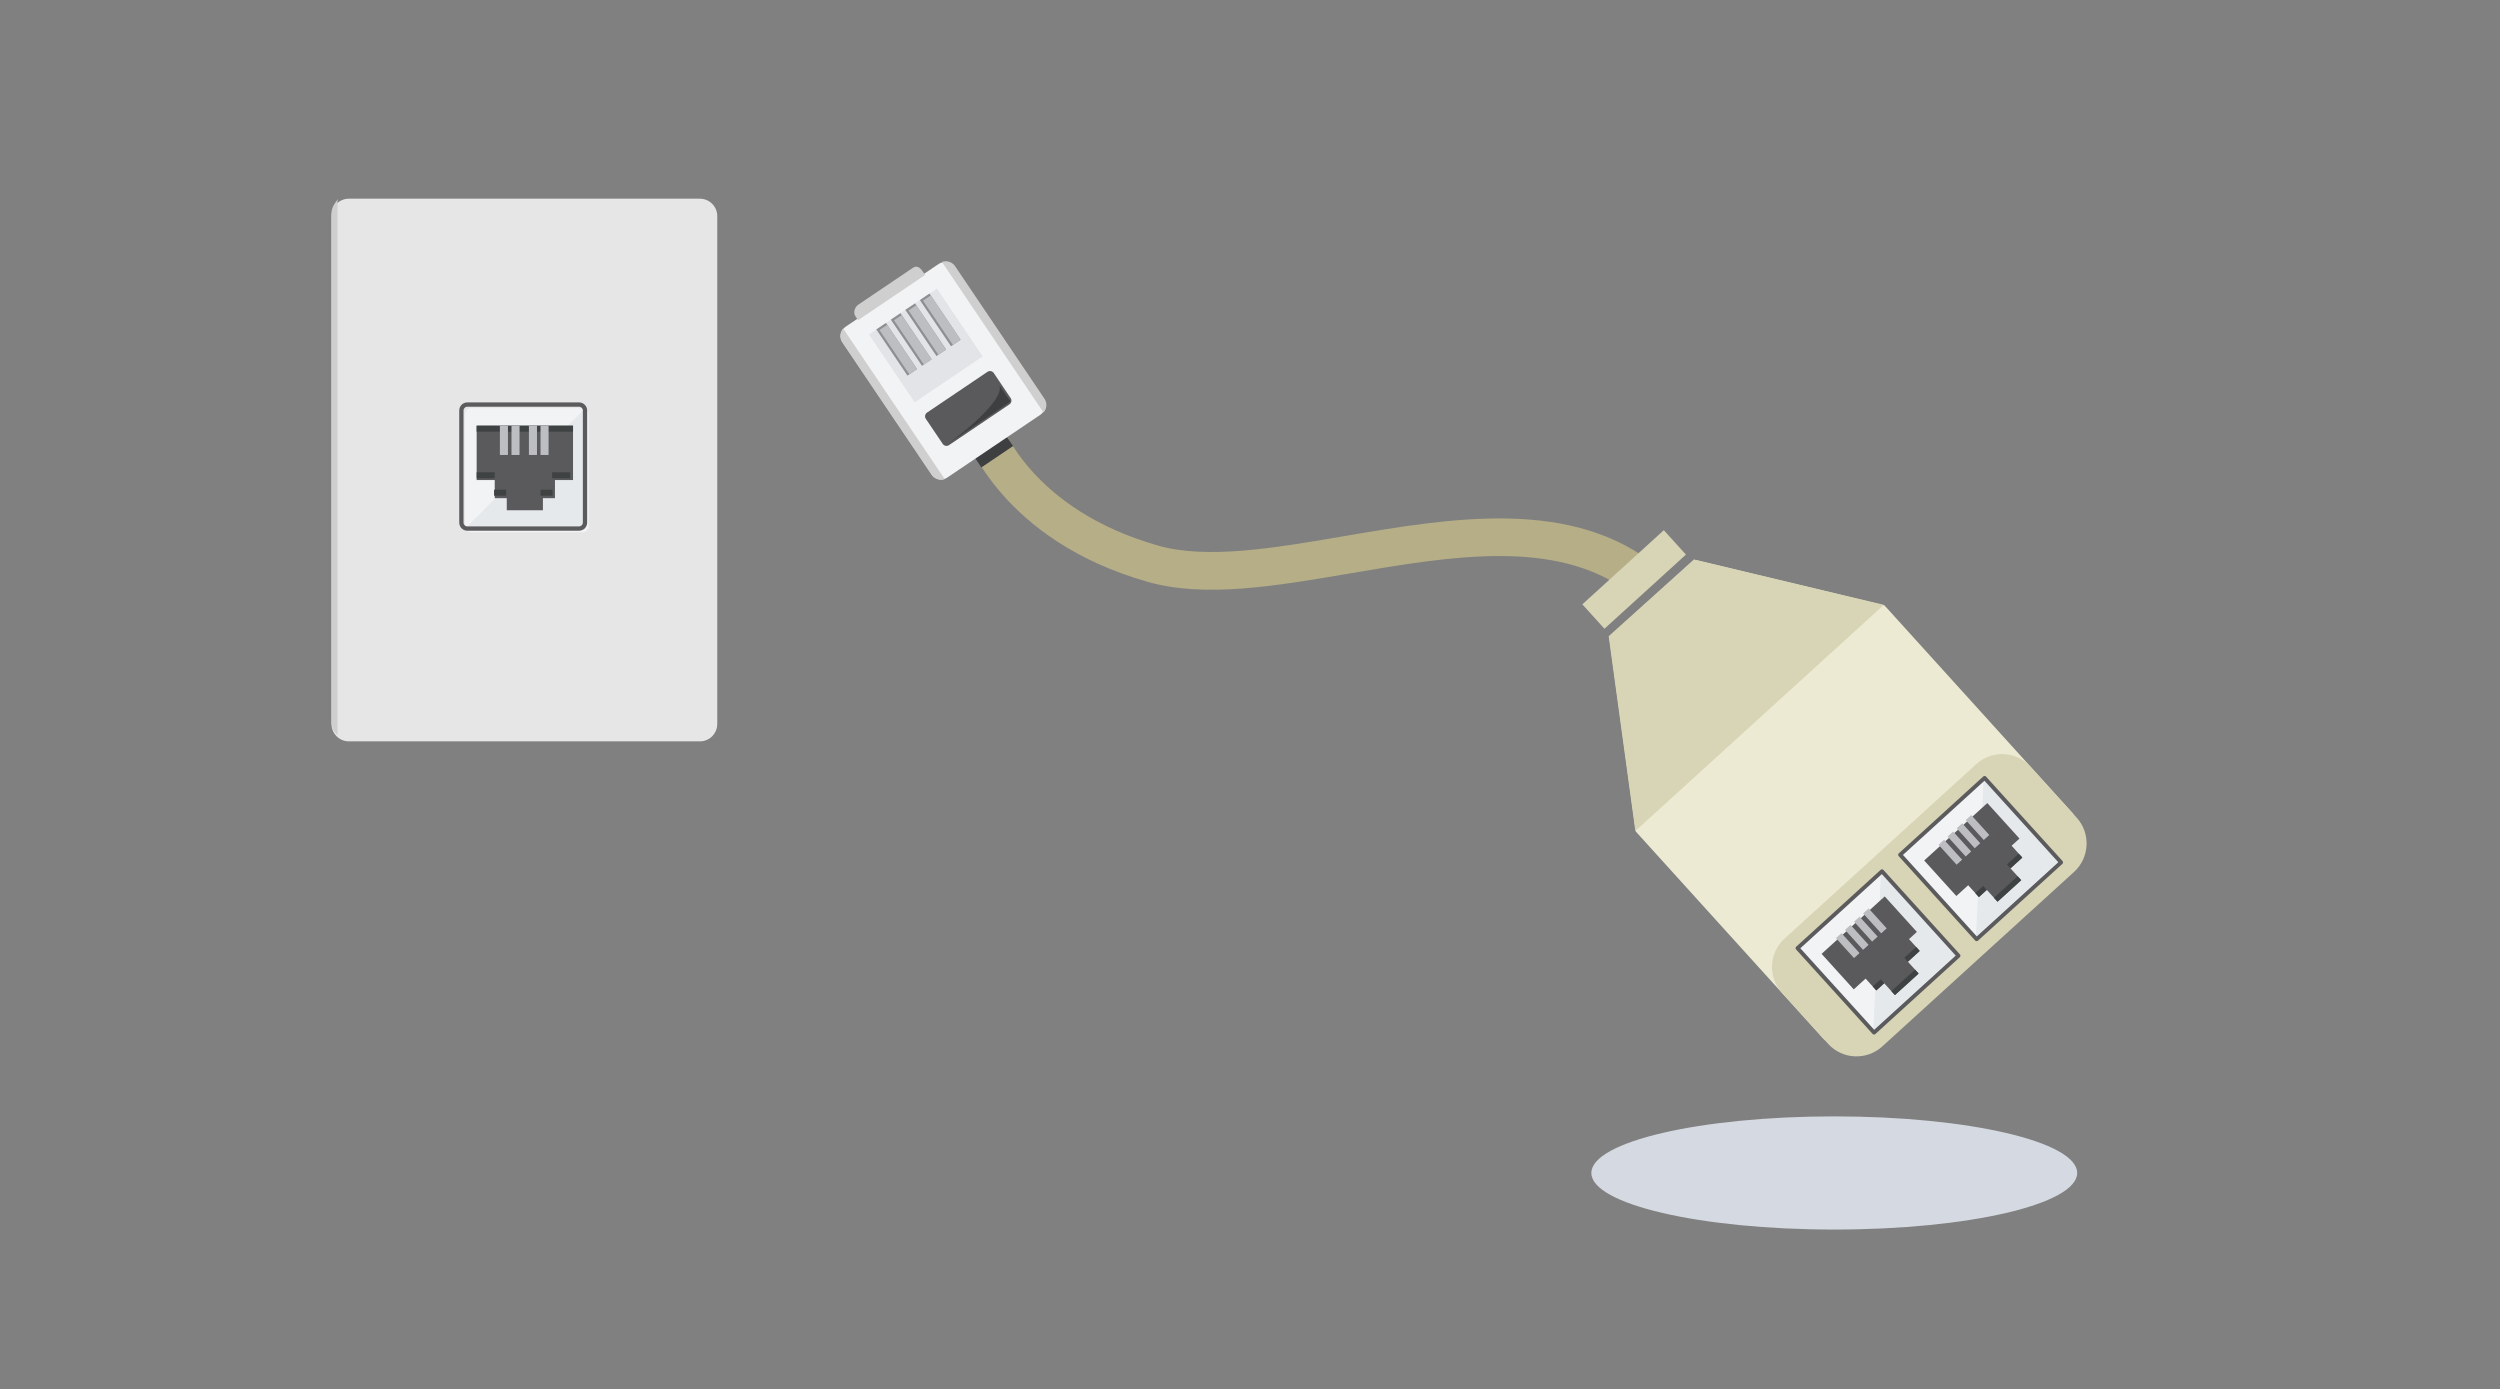<?xml version="1.0" encoding="UTF-8"?>
<svg width="592px" height="329px" viewBox="0 0 592 329" version="1.1" xmlns="http://www.w3.org/2000/svg" xmlns:xlink="http://www.w3.org/1999/xlink">
    <rect x="0" y="0" width="592" height="329" fill="#808080" stroke="none"/>
    <title>microfiltro-00</title>
    <g id="Page-1" stroke="none" stroke-width="1" fill="none" fill-rule="evenodd">
        <g id="microfiltro-00" transform="translate(78.5, 38)">
            <g id="Group-2" transform="translate(0, 9.051)">
                <path d="M87.247,128.504 L4.098,128.504 C1.844,128.504 0,126.654 0,124.394 L0,4.11 C0,1.85 1.844,0 4.098,0 L87.247,0 C89.501,0 91.345,1.85 91.345,4.11 L91.345,124.394 C91.345,126.654 89.501,128.504 87.247,128.504 Z" id="Fill-1" fill="#E6E6E6"></path>
                <path d="M1.426,0 C1.426,0.558 0,1.571 0,3.421 L0,123.935 C0,123.935 0,125.948 1.426,126.98 L1.426,0 Z" id="Fill-3" fill="#CFCFCF"></path>
                <path d="M59.493,78.978 L33.026,78.978 C32.254,78.978 31.622,78.344 31.622,77.57 L31.622,51.024 C31.622,50.25 32.254,49.616 33.026,49.616 L59.493,49.616 C60.265,49.616 60.897,50.25 60.897,51.024 L60.897,77.57 C60.897,78.344 60.265,78.978 59.493,78.978" id="Fill-5" fill="#F2F3F5"></path>
                <polyline id="Fill-7" fill="#E5E9EC" points="60.058 78.142 60.061 49.616 31.622 78.142"></polyline>
                <path d="M32.159,49.259 C31.665,49.259 31.264,49.661 31.264,50.156 L31.264,76.703 C31.264,77.198 31.665,77.6 32.159,77.6 L58.626,77.6 C59.12,77.6 59.52,77.198 59.52,76.703 L59.52,50.156 C59.52,49.661 59.12,49.259 58.626,49.259 L32.159,49.259 Z M58.626,78.621 L32.159,78.621 C31.105,78.621 30.247,77.76 30.247,76.703 L30.247,50.156 C30.247,49.099 31.105,48.238 32.159,48.238 L58.626,48.238 C59.682,48.238 60.539,49.099 60.539,50.156 L60.539,76.703 C60.539,77.76 59.682,78.621 58.626,78.621 L58.626,78.621 Z" id="Fill-9" fill="#5B5B5D"></path>
                <polygon id="Fill-11" fill="#5A5A5C" points="45.791 53.75 34.372 53.75 34.372 66.626 38.651 66.626 38.651 70.918 41.504 70.918 41.504 73.779 45.791 73.779 50.062 73.779 50.062 70.918 52.915 70.918 52.915 66.626 57.194 66.626 57.194 53.75"></polygon>
                <polygon id="Fill-13" fill="#3F4243" points="34.372 55.181 57.194 55.181 57.194 53.75 34.372 53.75"></polygon>
                <polygon id="Fill-15" fill="#3F4243" points="34.372 66.207 38.651 66.207 38.651 64.776 34.372 64.776"></polygon>
                <polygon id="Fill-16" fill="#3F4243" points="52.246 66.207 56.525 66.207 56.525 64.776 52.246 64.776"></polygon>
                <polygon id="Fill-17" fill="#3F4243" points="38.497 70.341 41.349 70.341 41.349 68.911 38.497 68.911"></polygon>
                <polygon id="Fill-19" fill="#3F4243" points="49.496 70.341 52.349 70.341 52.349 68.911 49.496 68.911"></polygon>
                <polygon id="Fill-20" fill="#BDBEC2" points="42.621 60.683 44.53 60.683 44.53 53.75 42.621 53.75"></polygon>
                <polygon id="Fill-21" fill="#BDBEC2" points="39.872 60.683 41.78 60.683 41.78 53.75 39.872 53.75"></polygon>
                <polygon id="Fill-22" fill="#BDBEC2" points="46.746 60.683 48.655 60.683 48.655 53.75 46.746 53.75"></polygon>
                <polygon id="Fill-23" fill="#BDBEC2" points="49.496 60.683 51.404 60.683 51.404 53.75 49.496 53.75"></polygon>
            </g>
            <g id="Group-5" transform="translate(275.754, 120.171) rotate(-3) translate(-275.754, -120.171) translate(122.254, 8.171)">
                <g id="Group-3" transform="translate(157.25, 111.899) rotate(28) translate(-157.25, -111.899) translate(15.25, 61.399)">
                    <path d="M163.583,14.547 C138.179,7.981 114.26,24.516 92.95,39.264 C79.041,48.891 65.903,57.984 53.987,59.901 C23.286,64.839 8.352,49.751 7.687,49.058 C6,47.276 3.187,47.197 1.403,48.881 C-0.39,50.572 -0.476,53.4 1.21,55.198 C1.951,55.987 19.752,74.46 55.397,68.725 C69.304,66.489 83.248,56.838 98.013,46.62 C117.86,32.882 138.308,18.746 159.048,22.693 L163.583,14.547 Z" id="Fill-54" fill="#B5AE86"></path>
                    <polygon id="Fill-70" fill="#EDEAD3" points="277.288 25.924 215.828 0.041 170.438 9.298 159.916 34.35 185.099 73.462 246.573 99.35"></polygon>
                    <polygon id="Fill-71" fill="#D8D4B6" points="215.655 -1.44250242e-13 170.361 9.256 159.739 34.265 184.955 73.389 205.297 24.762"></polygon>
                    <polygon id="Fill-72" fill="#D8D4B6" points="158.087 33.084 168.154 9.016 160.965 5.991 150.898 30.058"></polygon>
                    <path d="M283.199,38.294 L259.52,94.901 C257.578,99.544 252.252,101.728 247.624,99.78 L232.622,93.466 C227.993,91.519 225.815,86.177 227.758,81.536 L251.437,24.928 C253.378,20.287 258.704,18.103 263.331,20.05 L278.335,26.364 C282.963,28.312 285.14,33.653 283.199,38.294" id="Fill-73" fill="#D8D4B6"></path>
                    <polygon id="Fill-74" fill="#F2F3F5" points="266.787 67.829 256.356 92.767 231.493 82.304 241.924 57.367"></polygon>
                    <polyline id="Fill-75" fill="#E5E9EC" points="266.066 68.058 241.913 57.891 255.934 92.28"></polyline>
                    <path d="M232.107,82.052 L256.105,92.151 L266.174,68.081 L242.175,57.982 L232.107,82.052 Z M267.219,68.012 L256.788,92.948 C256.687,93.188 256.413,93.301 256.174,93.2 L231.312,82.738 C231.073,82.637 230.96,82.361 231.061,82.122 L241.492,57.185 C241.592,56.946 241.867,56.833 242.105,56.933 L266.968,67.396 C267.206,67.496 267.319,67.772 267.219,68.012 L267.219,68.012 Z" id="Fill-76" fill="#5B5B5D"></path>
                    <polygon id="Fill-77" fill="#5A5A5C" points="241.156 71.723 237.222 81.128 247.68 85.528 249.143 82.032 252.629 83.498 253.603 81.168 257.089 82.634 258.586 79.058 260.015 75.641 256.529 74.175 257.991 70.679 254.505 69.211 255.481 66.88 245.023 62.48"></polygon>
                    <polygon id="Fill-78" fill="#3F4243" points="237.396 80.711 237.396 80.711 245.165 62.138"></polygon>
                    <polygon id="Fill-79" fill="#3F4243" points="247.68 85.528 247.68 85.528 249.142 82.032"></polygon>
                    <polygon id="Fill-80" fill="#3F4243" points="254.505 69.211 254.505 69.211 255.481 66.881"></polygon>
                    <polygon id="Fill-81" fill="#3F4243" points="251.467 83.01 252.629 83.499 253.603 81.167 252.442 80.679"></polygon>
                    <polygon id="Fill-82" fill="#3F4243" points="255.928 82.146 257.09 82.635 260.016 75.642 258.853 75.153"></polygon>
                    <polygon id="Fill-83" fill="#3F4243" points="255.367 73.686 256.529 74.175 257.991 70.678 256.829 70.189"></polygon>
                    <polygon id="Fill-84" fill="#BDBEC2" points="246.404 74.484 245.724 76.11 239.853 73.64 240.533 72.013"></polygon>
                    <polygon id="Fill-85" fill="#BDBEC2" points="245.285 77.158 244.605 78.785 238.734 76.314 239.415 74.687"></polygon>
                    <polygon id="Fill-86" fill="#BDBEC2" points="247.523 71.81 246.842 73.436 240.973 70.966 241.652 69.339"></polygon>
                    <polygon id="Fill-87" fill="#BDBEC2" points="248.641 69.135 247.961 70.762 242.092 68.291 242.77 66.665"></polygon>
                    <polygon id="Fill-88" fill="#F2F3F5" points="279.463 37.526 269.032 62.463 244.169 52.001 254.6 27.064"></polygon>
                    <polyline id="Fill-89" fill="#E5E9EC" points="278.742 37.755 254.589 27.588 268.61 61.977"></polyline>
                    <path d="M244.783,51.749 L268.781,61.848 L278.85,37.778 L254.851,27.679 L244.783,51.749 Z M279.895,37.709 L269.464,62.645 C269.363,62.885 269.089,62.998 268.85,62.897 L243.988,52.434 C243.749,52.334 243.636,52.058 243.737,51.819 L254.168,26.882 C254.268,26.643 254.543,26.53 254.781,26.63 L279.644,37.092 C279.882,37.193 279.995,37.469 279.895,37.709 L279.895,37.709 Z" id="Fill-90" fill="#5B5B5D"></path>
                    <polygon id="Fill-91" fill="#5A5A5C" points="253.832 41.42 249.898 50.825 260.356 55.225 261.819 51.729 265.305 53.195 266.279 50.865 269.765 52.331 271.262 48.755 272.691 45.338 269.205 43.872 270.668 40.375 267.181 38.908 268.156 36.577 257.698 32.177"></polygon>
                    <polygon id="Fill-92" fill="#3F4243" points="250.072 50.408 250.072 50.408 257.841 31.835"></polygon>
                    <polygon id="Fill-93" fill="#3F4243" points="260.356 55.225 260.356 55.225 261.818 51.729"></polygon>
                    <polygon id="Fill-94" fill="#3F4243" points="267.181 38.908 267.181 38.908 268.157 36.577"></polygon>
                    <polygon id="Fill-95" fill="#3F4243" points="264.143 52.707 265.305 53.196 266.279 50.864 265.118 50.376"></polygon>
                    <polygon id="Fill-96" fill="#3F4243" points="268.604 51.842 269.766 52.332 272.692 45.339 271.529 44.85"></polygon>
                    <polygon id="Fill-97" fill="#3F4243" points="268.043 43.382 269.205 43.872 270.667 40.375 269.505 39.886"></polygon>
                    <polygon id="Fill-98" fill="#BDBEC2" points="259.08 44.181 258.4 45.807 252.529 43.337 253.209 41.71"></polygon>
                    <polygon id="Fill-99" fill="#BDBEC2" points="257.961 46.855 257.281 48.482 251.411 46.011 252.09 44.384"></polygon>
                    <polygon id="Fill-100" fill="#BDBEC2" points="260.199 41.507 259.518 43.133 253.647 40.663 254.328 39.036"></polygon>
                    <polygon id="Fill-101" fill="#BDBEC2" points="261.317 38.832 260.637 40.459 254.767 37.988 255.446 36.362"></polygon>
                </g>
                <g id="Group-4" transform="translate(26.976, 34.885) rotate(-31) translate(-26.976, -34.885) translate(10.476, 10.385)">
                    <path d="M19.821,48.251 C19.798,42.969 19.975,38.195 20.144,35.461 C20.298,32.968 18.396,30.822 15.897,30.669 C13.391,30.511 11.247,32.411 11.092,34.905 C11.062,35.402 10.722,41.102 10.75,48.251 L19.821,48.251 Z" id="Path" fill="#3E3F41"></path>
                    <path d="M29.31,45.728 L2.688,45.728 C1.264,45.728 0.098,44.564 0.098,43.142 L0.098,5.24 C0.098,3.819 1.264,2.656 2.688,2.656 L29.31,2.656 C30.735,2.656 31.901,3.819 31.901,5.24 L31.901,43.142 C31.901,44.564 30.735,45.728 29.31,45.728 Z" id="Path" fill="#F2F3F5"></path>
                    <path d="M2.016,2.69 C1.008,2.882 3.31152027e-14,3.953 3.31152027e-14,5.24 L3.31152027e-14,43.143 C3.31152027e-14,44.43 1.008,45.502 2.016,45.694 L2.016,2.69 Z" id="Path" fill="#CFCFCF"></path>
                    <path d="M30.228,45.694 C31.235,45.502 32.243,44.43 32.243,43.143 L32.243,5.24 C32.243,3.953 31.235,2.882 30.228,2.69 L30.228,45.694 Z" id="Path" fill="#CFCFCF"></path>
                    <path d="M25.19,3.016 L25.19,1.903 C25.19,0.856 24.83,-6.62304055e-14 23.78,-6.62304055e-14 L8.168,-6.62304055e-14 C7.119,-6.62304055e-14 6.047,0.856 6.047,1.903 L6.047,3.016 L25.19,3.016 Z" id="Path" fill="#CFCFCF"></path>
                    <polygon id="Path" fill="#E3E4E7" points="6.286 26.633 25.712 26.633 25.712 7.251 6.286 7.251"></polygon>
                    <polygon id="Path" fill="#8D8F90" points="8.406 20.441 11.159 20.441 11.159 7.25 8.406 7.25"></polygon>
                    <polygon id="Path" fill="#BDBEC2" points="8.944 20.44 11.156 20.44 11.156 7.788 8.944 7.788"></polygon>
                    <polygon id="Path" fill="#8D8F90" points="12.553 20.441 15.304 20.441 15.304 7.25 12.553 7.25"></polygon>
                    <polygon id="Path" fill="#BDBEC2" points="13.09 20.44 15.303 20.44 15.303 7.788 13.09 7.788"></polygon>
                    <polygon id="Path" fill="#8D8F90" points="16.699 20.441 19.451 20.441 19.451 7.25 16.699 7.25"></polygon>
                    <polygon id="Path" fill="#BDBEC2" points="17.236 20.44 19.448 20.44 19.448 7.788 17.236 7.788"></polygon>
                    <polygon id="Path" fill="#8D8F90" points="20.843 20.441 23.595 20.441 23.595 7.25 20.843 7.25"></polygon>
                    <polygon id="Path" fill="#BDBEC2" points="21.383 20.44 23.595 20.44 23.595 7.788 21.383 7.788"></polygon>
                    <path d="M24.618,39.59 L7.358,39.59 C6.769,39.59 6.288,39.109 6.288,38.522 L6.288,31.361 C6.288,30.773 6.769,30.293 7.358,30.293 L24.618,30.293 C25.207,30.293 25.688,30.773 25.688,31.361 L25.688,38.522 C25.688,39.109 25.207,39.59 24.618,39.59 Z" id="Path" fill="#5A5A5C"></path>
                    <path d="M25.189,34.457 L25.189,38.548 C25.189,38.548 25.561,39.205 24.617,39.205 L7.339,39.205 C7.339,39.205 24.181,38.692 25.189,34.457 Z" id="Path" fill="#3E3F41"></path>
                </g>
            </g>
            <ellipse id="Oval" fill="#D5DAE2" cx="355.856" cy="239.758" rx="57.521" ry="13.399"></ellipse>
        </g>
    </g>
</svg>